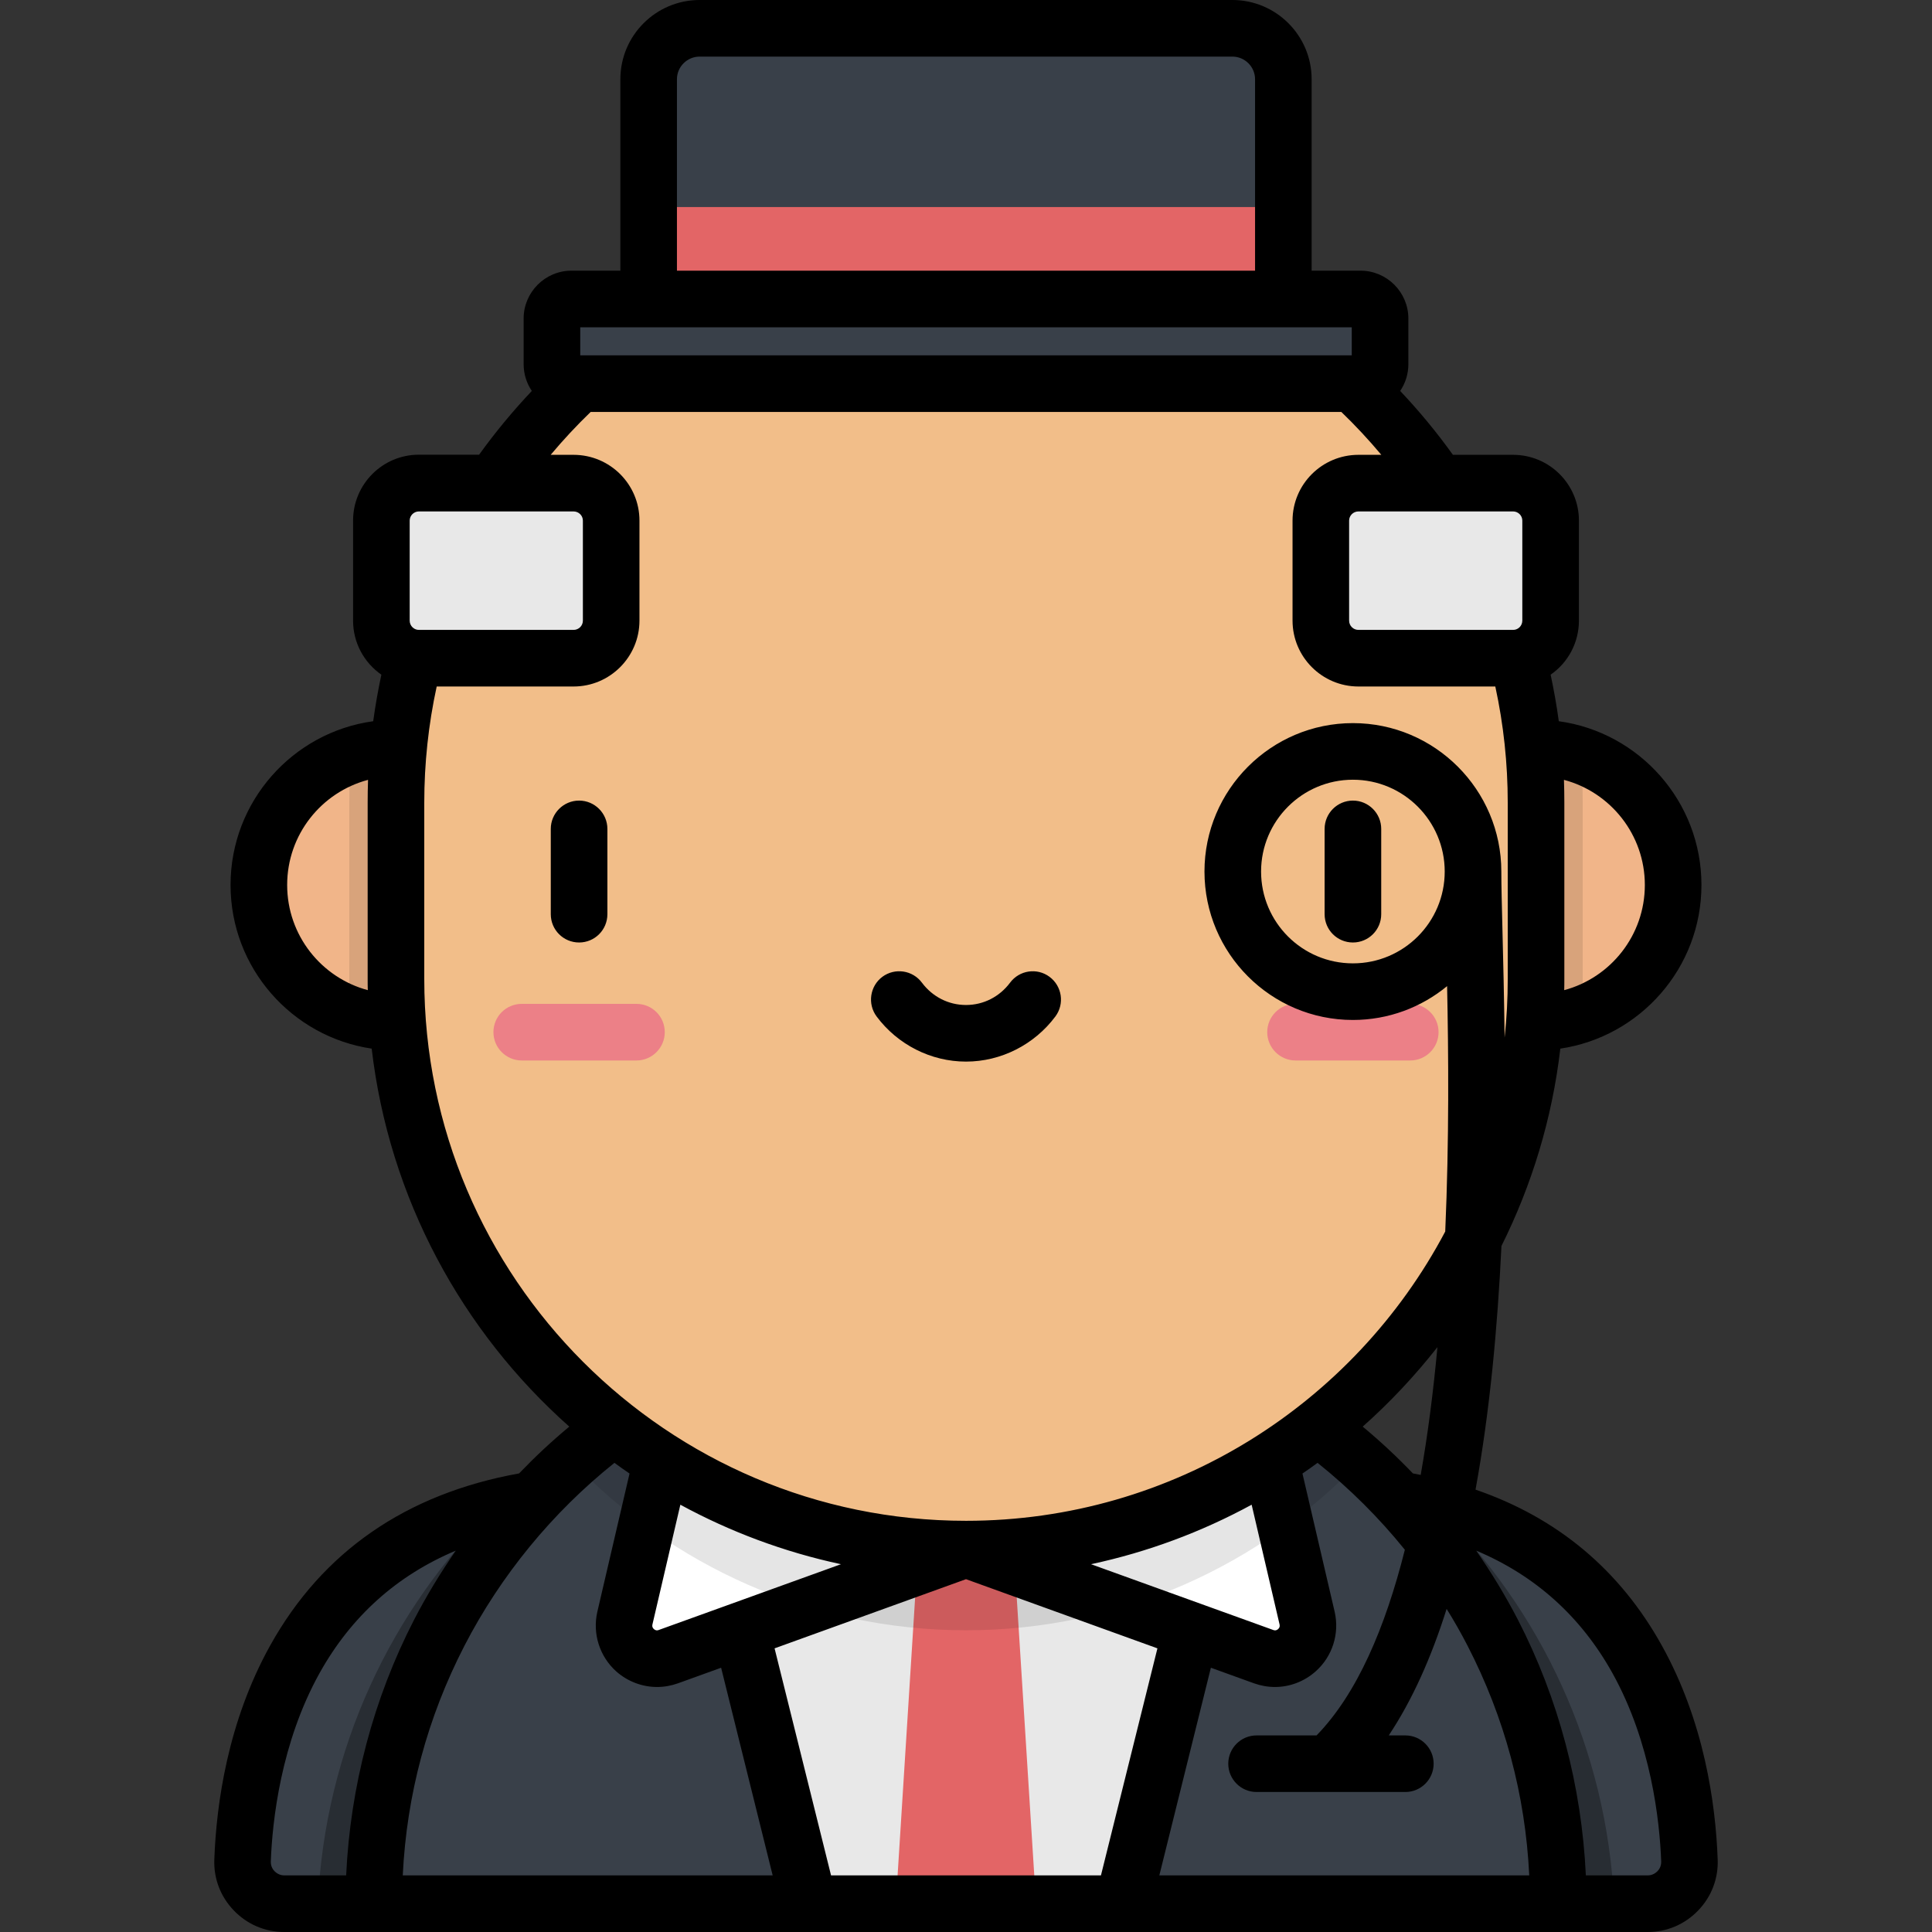 <?xml version="1.0" encoding="UTF-8"?>
<svg xmlns="http://www.w3.org/2000/svg" xmlns:xlink="http://www.w3.org/1999/xlink" width="60pt" height="60pt" viewBox="0 0 60 60" version="1.1">
<rect x="0" y="0" width="60" height="60" fill="#333333" stroke="none"/>
<defs>
<filter id="alpha" filterUnits="objectBoundingBox" x="0%" y="0%" width="100%" height="100%">
  <feColorMatrix type="matrix" in="SourceGraphic" values="0 0 0 0 1 0 0 0 0 1 0 0 0 0 1 0 0 0 1 0"/>
</filter>
<mask id="mask0">
  <g filter="url(#alpha)">
<rect x="0" y="0" width="60" height="60" style="fill:rgb(0%,0%,0%);fill-opacity:0.149;stroke:none;"/>
  </g>
</mask>
<clipPath id="clip1">
  <rect x="0" y="0" width="60" height="60"/>
</clipPath>
<g id="surface5" clip-path="url(#clip1)">
<path style=" stroke:none;fill-rule:nonzero;fill:rgb(92.549%,50.196%,52.941%);fill-opacity:1;" d="M 16.555 27.484 C 16.555 29.836 14.648 31.742 12.297 31.742 C 9.941 31.742 8.035 29.836 8.035 27.484 C 8.035 25.133 9.941 23.227 12.297 23.227 C 14.648 23.227 16.555 25.133 16.555 27.484 Z M 16.555 27.484 "/>
</g>
<mask id="mask1">
  <g filter="url(#alpha)">
<rect x="0" y="0" width="60" height="60" style="fill:rgb(0%,0%,0%);fill-opacity:0.102;stroke:none;"/>
  </g>
</mask>
<clipPath id="clip2">
  <rect x="0" y="0" width="60" height="60"/>
</clipPath>
<g id="surface8" clip-path="url(#clip2)">
<path style=" stroke:none;fill-rule:nonzero;fill:rgb(0%,0%,0%);fill-opacity:1;" d="M 12.297 23.227 C 11.809 23.227 11.344 23.309 10.906 23.461 C 10.867 23.941 10.848 24.434 10.848 24.926 L 10.848 30.402 C 10.848 30.773 10.859 31.137 10.883 31.5 C 11.324 31.656 11.801 31.742 12.297 31.742 C 14.648 31.742 16.555 29.836 16.555 27.484 C 16.555 25.133 14.648 23.227 12.297 23.227 Z M 12.297 23.227 "/>
</g>
<mask id="mask2">
  <g filter="url(#alpha)">
<rect x="0" y="0" width="60" height="60" style="fill:rgb(0%,0%,0%);fill-opacity:0.149;stroke:none;"/>
  </g>
</mask>
<clipPath id="clip3">
  <rect x="0" y="0" width="60" height="60"/>
</clipPath>
<g id="surface11" clip-path="url(#clip3)">
<path style=" stroke:none;fill-rule:nonzero;fill:rgb(92.549%,50.196%,52.941%);fill-opacity:1;" d="M 51.965 27.484 C 51.965 29.836 50.059 31.742 47.703 31.742 C 45.352 31.742 43.445 29.836 43.445 27.484 C 43.445 25.133 45.352 23.227 47.703 23.227 C 50.059 23.227 51.965 25.133 51.965 27.484 Z M 51.965 27.484 "/>
</g>
<mask id="mask3">
  <g filter="url(#alpha)">
<rect x="0" y="0" width="60" height="60" style="fill:rgb(0%,0%,0%);fill-opacity:0.102;stroke:none;"/>
  </g>
</mask>
<clipPath id="clip4">
  <rect x="0" y="0" width="60" height="60"/>
</clipPath>
<g id="surface14" clip-path="url(#clip4)">
<path style=" stroke:none;fill-rule:nonzero;fill:rgb(0%,0%,0%);fill-opacity:1;" d="M 47.703 23.227 C 48.191 23.227 48.656 23.309 49.094 23.461 C 49.133 23.941 49.152 24.434 49.152 24.926 L 49.152 30.402 C 49.152 30.773 49.141 31.137 49.117 31.5 C 48.676 31.656 48.199 31.742 47.703 31.742 C 45.352 31.742 43.445 29.836 43.445 27.484 C 43.445 25.133 45.352 23.227 47.703 23.227 Z M 47.703 23.227 "/>
</g>
<mask id="mask4">
  <g filter="url(#alpha)">
<rect x="0" y="0" width="60" height="60" style="fill:rgb(0%,0%,0%);fill-opacity:0.302;stroke:none;"/>
  </g>
</mask>
<clipPath id="clip5">
  <rect x="0" y="0" width="60" height="60"/>
</clipPath>
<g id="surface17" clip-path="url(#clip5)">
<path style=" stroke:none;fill-rule:nonzero;fill:rgb(0%,0%,0%);fill-opacity:1;" d="M 15.379 46.82 C 12.156 49.977 10.09 54.309 9.871 59.121 L 16.555 59.121 L 16.555 46.574 C 16.145 46.641 15.754 46.723 15.379 46.82 Z M 15.379 46.82 "/>
</g>
<mask id="mask5">
  <g filter="url(#alpha)">
<rect x="0" y="0" width="60" height="60" style="fill:rgb(0%,0%,0%);fill-opacity:0.302;stroke:none;"/>
  </g>
</mask>
<clipPath id="clip6">
  <rect x="0" y="0" width="60" height="60"/>
</clipPath>
<g id="surface20" clip-path="url(#clip6)">
<path style=" stroke:none;fill-rule:nonzero;fill:rgb(0%,0%,0%);fill-opacity:1;" d="M 44.621 46.82 C 47.844 49.977 49.91 54.309 50.129 59.121 L 43.445 59.121 L 43.445 46.574 C 43.855 46.641 44.246 46.723 44.621 46.82 Z M 44.621 46.82 "/>
</g>
<mask id="mask6">
  <g filter="url(#alpha)">
<rect x="0" y="0" width="60" height="60" style="fill:rgb(0%,0%,0%);fill-opacity:0.102;stroke:none;"/>
  </g>
</mask>
<clipPath id="clip7">
  <rect x="0" y="0" width="60" height="60"/>
</clipPath>
<g id="surface23" clip-path="url(#clip7)">
<path style=" stroke:none;fill-rule:nonzero;fill:rgb(0%,0%,0%);fill-opacity:1;" d="M 30 40.73 C 25.305 40.73 21.02 42.488 17.77 45.387 C 20.848 48.613 25.188 50.629 30 50.629 C 34.812 50.629 39.152 48.613 42.23 45.387 C 38.98 42.488 34.695 40.73 30 40.73 Z M 30 40.73 "/>
</g>
</defs>
<g id="surface1">
<path style=" stroke:none;fill-rule:nonzero;fill:rgb(94.902%,74.51%,53.725%);fill-opacity:1;" d="M 16.555 27.484 C 16.555 29.836 14.648 31.742 12.297 31.742 C 9.941 31.742 8.035 29.836 8.035 27.484 C 8.035 25.133 9.941 23.227 12.297 23.227 C 14.648 23.227 16.555 25.133 16.555 27.484 Z M 16.555 27.484 "/>
<use xlink:href="#surface5" mask="url(#mask0)"/>
<use xlink:href="#surface8" mask="url(#mask1)"/>
<path style=" stroke:none;fill-rule:nonzero;fill:rgb(94.902%,74.51%,53.725%);fill-opacity:1;" d="M 51.965 27.484 C 51.965 29.836 50.059 31.742 47.703 31.742 C 45.352 31.742 43.445 29.836 43.445 27.484 C 43.445 25.133 45.352 23.227 47.703 23.227 C 50.059 23.227 51.965 25.133 51.965 27.484 Z M 51.965 27.484 "/>
<use xlink:href="#surface11" mask="url(#mask2)"/>
<use xlink:href="#surface14" mask="url(#mask3)"/>
<path style=" stroke:none;fill-rule:nonzero;fill:rgb(22.353%,25.098%,28.627%);fill-opacity:1;" d="M 16.555 46.574 C 8.75 47.824 7.645 54.805 7.531 57.777 C 7.504 58.512 8.094 59.121 8.828 59.121 L 16.555 59.121 Z M 16.555 46.574 "/>
<use xlink:href="#surface17" mask="url(#mask4)"/>
<path style=" stroke:none;fill-rule:nonzero;fill:rgb(22.353%,25.098%,28.627%);fill-opacity:1;" d="M 43.445 46.574 C 51.25 47.824 52.355 54.805 52.469 57.777 C 52.496 58.512 51.906 59.121 51.172 59.121 L 43.445 59.121 Z M 43.445 46.574 "/>
<use xlink:href="#surface20" mask="url(#mask5)"/>
<path style=" stroke:none;fill-rule:nonzero;fill:rgb(22.353%,25.098%,28.627%);fill-opacity:1;" d="M 48.391 59.121 C 48.391 48.965 40.156 40.73 30 40.73 C 19.844 40.73 11.609 48.965 11.609 59.121 Z M 48.391 59.121 "/>
<path style=" stroke:none;fill-rule:nonzero;fill:rgb(90.98%,90.98%,90.98%);fill-opacity:1;" d="M 37.617 48.109 L 22.383 48.109 L 25.121 59.121 L 34.879 59.121 Z M 37.617 48.109 "/>
<path style=" stroke:none;fill-rule:nonzero;fill:rgb(89.02%,39.608%,40%);fill-opacity:1;" d="M 31.371 46.375 L 28.625 46.375 L 27.82 59.121 L 32.176 59.121 Z M 31.371 46.375 "/>
<path style=" stroke:none;fill-rule:nonzero;fill:rgb(100%,100%,100%);fill-opacity:1;" d="M 20.945 43.641 L 19.406 50.25 C 19.223 51.043 19.988 51.727 20.754 51.449 L 30 48.109 Z M 20.945 43.641 "/>
<path style=" stroke:none;fill-rule:nonzero;fill:rgb(100%,100%,100%);fill-opacity:1;" d="M 39.055 43.641 L 40.594 50.25 C 40.777 51.043 40.008 51.727 39.246 51.449 L 30 48.109 Z M 39.055 43.641 "/>
<use xlink:href="#surface23" mask="url(#mask6)"/>
<path style=" stroke:none;fill-rule:nonzero;fill:rgb(94.902%,74.51%,53.725%);fill-opacity:1;" d="M 30 7.223 C 20.223 7.223 12.297 15.148 12.297 24.926 L 12.297 30.402 C 12.297 40.18 20.223 48.109 30 48.109 C 39.777 48.109 47.703 40.18 47.703 30.402 L 47.703 24.926 C 47.703 15.148 39.777 7.223 30 7.223 Z M 30 7.223 "/>
<path style=" stroke:none;fill-rule:nonzero;fill:rgb(92.549%,50.196%,52.941%);fill-opacity:1;" d="M 19.766 32.934 L 16.203 32.934 C 15.719 32.934 15.324 32.539 15.324 32.055 C 15.324 31.566 15.719 31.176 16.203 31.176 L 19.766 31.176 C 20.25 31.176 20.645 31.566 20.645 32.055 C 20.645 32.539 20.25 32.934 19.766 32.934 Z M 19.766 32.934 "/>
<path style=" stroke:none;fill-rule:nonzero;fill:rgb(92.549%,50.196%,52.941%);fill-opacity:1;" d="M 43.797 32.934 L 40.234 32.934 C 39.75 32.934 39.355 32.539 39.355 32.055 C 39.355 31.566 39.75 31.176 40.234 31.176 L 43.797 31.176 C 44.281 31.176 44.676 31.566 44.676 32.055 C 44.676 32.539 44.281 32.934 43.797 32.934 Z M 43.797 32.934 "/>
<path style=" stroke:none;fill-rule:nonzero;fill:rgb(22.353%,25.098%,28.627%);fill-opacity:1;" d="M 38.273 0.879 L 21.727 0.879 C 20.852 0.879 20.145 1.586 20.145 2.461 L 20.145 9.285 L 39.855 9.285 L 39.855 2.461 C 39.855 1.586 39.148 0.879 38.273 0.879 Z M 38.273 0.879 "/>
<path style=" stroke:none;fill-rule:nonzero;fill:rgb(89.02%,39.608%,40%);fill-opacity:1;" d="M 39.855 9.285 L 39.855 6.43 L 20.145 6.43 L 20.145 9.285 "/>
<path style=" stroke:none;fill-rule:nonzero;fill:rgb(22.353%,25.098%,28.627%);fill-opacity:1;" d="M 42.254 11.914 L 17.746 11.914 C 17.41 11.914 17.141 11.645 17.141 11.309 L 17.141 9.891 C 17.141 9.559 17.41 9.285 17.746 9.285 L 42.254 9.285 C 42.586 9.285 42.859 9.559 42.859 9.891 L 42.859 11.309 C 42.859 11.645 42.59 11.914 42.254 11.914 Z M 42.254 11.914 "/>
<path style=" stroke:none;fill-rule:nonzero;fill:rgb(90.98%,90.98%,90.98%);fill-opacity:1;" d="M 17.812 15.004 L 13.008 15.004 C 12.363 15.004 11.844 15.523 11.844 16.168 L 11.844 19.273 C 11.844 19.918 12.363 20.441 13.008 20.441 L 17.812 20.441 C 18.457 20.441 18.98 19.918 18.98 19.273 L 18.98 16.168 C 18.98 15.523 18.457 15.004 17.812 15.004 Z M 17.812 15.004 "/>
<path style=" stroke:none;fill-rule:nonzero;fill:rgb(90.98%,90.98%,90.98%);fill-opacity:1;" d="M 42.188 15.004 L 46.992 15.004 C 47.637 15.004 48.156 15.523 48.156 16.168 L 48.156 19.273 C 48.156 19.918 47.637 20.441 46.992 20.441 L 42.188 20.441 C 41.543 20.441 41.02 19.918 41.02 19.273 L 41.02 16.168 C 41.02 15.523 41.543 15.004 42.188 15.004 Z M 42.188 15.004 "/>
<path style=" stroke:none;fill-rule:nonzero;fill:rgb(0%,0%,0%);fill-opacity:1;" d="M 41.137 25.742 L 41.137 28.391 C 41.137 28.879 41.531 29.27 42.016 29.27 C 42.5 29.27 42.895 28.879 42.895 28.391 L 42.895 25.742 C 42.895 25.258 42.5 24.863 42.016 24.863 C 41.531 24.863 41.137 25.258 41.137 25.742 Z M 30 32.969 C 31.09 32.969 32.125 32.441 32.777 31.566 C 33.066 31.176 32.984 30.625 32.594 30.336 C 32.207 30.047 31.656 30.129 31.367 30.52 C 31.039 30.957 30.543 31.211 30 31.211 C 29.457 31.211 28.961 30.957 28.633 30.52 C 28.344 30.129 27.793 30.047 27.402 30.336 C 27.016 30.625 26.934 31.176 27.223 31.566 C 27.875 32.441 28.91 32.969 30 32.969 Z M 51.609 51.102 C 50.305 48.754 48.363 47.133 45.824 46.262 C 46.27 43.82 46.508 41.207 46.629 38.695 C 47.57 36.809 48.203 34.746 48.457 32.566 C 50.934 32.199 52.84 30.062 52.84 27.484 C 52.84 24.891 50.91 22.742 48.41 22.398 C 48.344 21.914 48.258 21.43 48.156 20.953 C 48.688 20.586 49.035 19.969 49.035 19.273 L 49.035 16.168 C 49.035 15.039 48.117 14.125 46.992 14.125 L 45.121 14.125 C 44.621 13.426 44.074 12.766 43.484 12.141 C 43.645 11.902 43.738 11.617 43.738 11.309 L 43.738 9.891 C 43.738 9.074 43.07 8.406 42.254 8.406 L 40.734 8.406 L 40.734 2.461 C 40.734 1.102 39.629 0 38.273 0 L 21.727 0 C 20.371 0 19.266 1.102 19.266 2.461 L 19.266 8.406 L 17.746 8.406 C 16.93 8.406 16.262 9.074 16.262 9.891 L 16.262 11.309 C 16.262 11.617 16.355 11.902 16.516 12.141 C 15.926 12.766 15.379 13.426 14.879 14.121 L 13.008 14.121 C 11.879 14.121 10.965 15.039 10.965 16.168 L 10.965 19.273 C 10.965 19.969 11.312 20.582 11.844 20.953 C 11.742 21.43 11.656 21.914 11.59 22.398 C 9.09 22.742 7.16 24.891 7.16 27.484 C 7.16 30.062 9.066 32.199 11.543 32.566 C 12.086 37.215 14.348 41.348 17.68 44.305 C 17.133 44.758 16.613 45.246 16.121 45.758 C 12.613 46.391 10.012 48.188 8.391 51.102 C 7.074 53.469 6.719 56.02 6.656 57.746 C 6.633 58.34 6.848 58.902 7.262 59.332 C 7.676 59.762 8.23 60 8.828 60 L 51.172 60 C 51.77 60 52.324 59.762 52.738 59.332 C 53.152 58.902 53.367 58.34 53.344 57.746 C 53.281 56.02 52.926 53.469 51.609 51.102 Z M 51.082 27.484 C 51.082 29.047 50.02 30.363 48.578 30.75 C 48.582 30.633 48.582 30.52 48.582 30.402 L 48.582 24.926 C 48.582 24.691 48.578 24.453 48.57 24.219 C 50.016 24.602 51.082 25.922 51.082 27.484 Z M 11.422 30.75 C 9.98 30.363 8.918 29.047 8.918 27.484 C 8.918 25.918 9.984 24.602 11.43 24.219 C 11.422 24.453 11.418 24.691 11.418 24.926 L 11.418 30.402 C 11.418 30.52 11.418 30.633 11.422 30.75 Z M 46.992 15.883 C 47.148 15.883 47.277 16.012 47.277 16.168 L 47.277 19.273 C 47.277 19.434 47.148 19.562 46.992 19.562 L 42.188 19.562 C 42.027 19.562 41.898 19.434 41.898 19.273 L 41.898 16.168 C 41.898 16.012 42.027 15.883 42.188 15.883 Z M 21.023 2.461 C 21.023 2.074 21.34 1.758 21.727 1.758 L 38.273 1.758 C 38.66 1.758 38.977 2.074 38.977 2.461 L 38.977 8.406 L 21.023 8.406 Z M 18.02 10.164 L 41.98 10.164 L 41.98 11.035 L 18.02 11.035 Z M 12.723 19.273 L 12.723 16.168 C 12.723 16.012 12.852 15.883 13.008 15.883 L 17.812 15.883 C 17.973 15.883 18.102 16.012 18.102 16.168 L 18.102 19.273 C 18.102 19.434 17.973 19.562 17.812 19.562 L 13.008 19.562 C 12.852 19.562 12.723 19.434 12.723 19.273 Z M 13.176 30.402 L 13.176 24.926 C 13.176 23.711 13.305 22.5 13.562 21.32 L 17.812 21.32 C 18.941 21.32 19.859 20.402 19.859 19.273 L 19.859 16.168 C 19.859 15.039 18.941 14.125 17.812 14.125 L 17.102 14.125 C 17.492 13.66 17.906 13.215 18.344 12.793 L 41.656 12.793 C 42.094 13.215 42.508 13.66 42.898 14.125 L 42.188 14.125 C 41.059 14.125 40.141 15.039 40.141 16.168 L 40.141 19.273 C 40.141 20.402 41.059 21.32 42.188 21.32 L 46.438 21.32 C 46.695 22.5 46.824 23.711 46.824 24.926 L 46.824 30.402 C 46.824 31.016 46.793 31.625 46.727 32.223 C 46.711 30.961 46.684 29.824 46.66 28.879 C 46.641 28.102 46.625 27.488 46.625 27.066 C 46.625 24.527 44.559 22.457 42.016 22.457 C 39.473 22.457 37.406 24.527 37.406 27.066 C 37.406 29.609 39.473 31.676 42.016 31.676 C 43.125 31.676 44.145 31.281 44.941 30.625 C 44.984 32.695 45.008 35.395 44.883 38.246 C 42.059 43.586 36.445 47.23 30 47.23 C 20.723 47.23 13.176 39.68 13.176 30.402 Z M 44.867 27.066 C 44.867 28.641 43.59 29.918 42.016 29.918 C 40.441 29.918 39.164 28.641 39.164 27.066 C 39.164 25.496 40.441 24.215 42.016 24.215 C 43.59 24.215 44.867 25.496 44.867 27.066 Z M 44.641 41.836 C 44.516 43.184 44.348 44.523 44.121 45.805 C 44.043 45.789 43.961 45.773 43.879 45.758 C 43.387 45.246 42.867 44.758 42.32 44.305 C 43.164 43.555 43.941 42.727 44.641 41.836 Z M 39.691 50.594 C 39.625 50.652 39.562 50.629 39.543 50.621 L 33.883 48.578 C 35.652 48.199 37.328 47.57 38.871 46.73 L 39.738 50.449 C 39.742 50.473 39.758 50.535 39.691 50.594 Z M 26.117 48.578 L 20.457 50.621 C 20.438 50.629 20.375 50.652 20.309 50.594 C 20.242 50.535 20.258 50.473 20.262 50.449 L 21.129 46.73 C 22.672 47.57 24.348 48.199 26.117 48.578 Z M 8.828 58.242 C 8.676 58.242 8.574 58.16 8.527 58.113 C 8.48 58.066 8.406 57.965 8.41 57.812 C 8.457 56.555 8.719 54.125 9.926 51.957 C 10.906 50.199 12.324 48.926 14.156 48.156 C 13.68 48.844 13.242 49.562 12.859 50.305 C 11.598 52.75 10.879 55.477 10.75 58.242 Z M 12.508 58.242 C 12.629 55.738 13.273 53.344 14.422 51.113 C 15.551 48.926 17.152 46.973 19.082 45.43 C 19.234 45.543 19.391 45.652 19.551 45.762 L 18.551 50.055 C 18.395 50.734 18.621 51.445 19.141 51.91 C 19.496 52.223 19.949 52.391 20.406 52.391 C 20.625 52.391 20.844 52.352 21.055 52.277 L 22.395 51.793 L 23.996 58.242 Z M 34.191 58.242 L 25.809 58.242 L 24.055 51.191 L 30 49.043 L 35.945 51.191 Z M 36.004 58.242 L 37.605 51.793 L 38.945 52.277 C 39.156 52.352 39.375 52.391 39.594 52.391 C 40.051 52.391 40.504 52.223 40.859 51.906 C 41.379 51.445 41.605 50.734 41.449 50.055 L 40.449 45.762 C 40.609 45.652 40.766 45.543 40.918 45.43 C 41.918 46.23 42.828 47.137 43.629 48.129 C 43.02 50.551 42.141 52.609 40.887 53.895 L 39.023 53.895 C 38.539 53.895 38.145 54.289 38.145 54.773 C 38.145 55.258 38.539 55.652 39.023 55.652 L 43.645 55.652 C 44.129 55.652 44.523 55.258 44.523 54.773 C 44.523 54.289 44.129 53.895 43.645 53.895 L 43.129 53.895 C 43.863 52.793 44.457 51.457 44.926 49.965 C 45.16 50.34 45.375 50.719 45.578 51.113 C 46.727 53.344 47.371 55.738 47.492 58.242 Z M 51.473 58.113 C 51.426 58.16 51.324 58.242 51.172 58.242 L 49.25 58.242 C 49.121 55.477 48.402 52.75 47.141 50.305 C 46.758 49.562 46.32 48.844 45.844 48.156 C 47.676 48.926 49.094 50.199 50.074 51.957 C 51.281 54.125 51.543 56.555 51.59 57.812 C 51.594 57.965 51.52 58.066 51.473 58.113 Z M 18.863 28.391 L 18.863 25.742 C 18.863 25.258 18.469 24.863 17.984 24.863 C 17.5 24.863 17.105 25.258 17.105 25.742 L 17.105 28.391 C 17.105 28.879 17.5 29.27 17.984 29.27 C 18.469 29.27 18.863 28.879 18.863 28.391 Z M 18.863 28.391 "/>
</g>
</svg>
